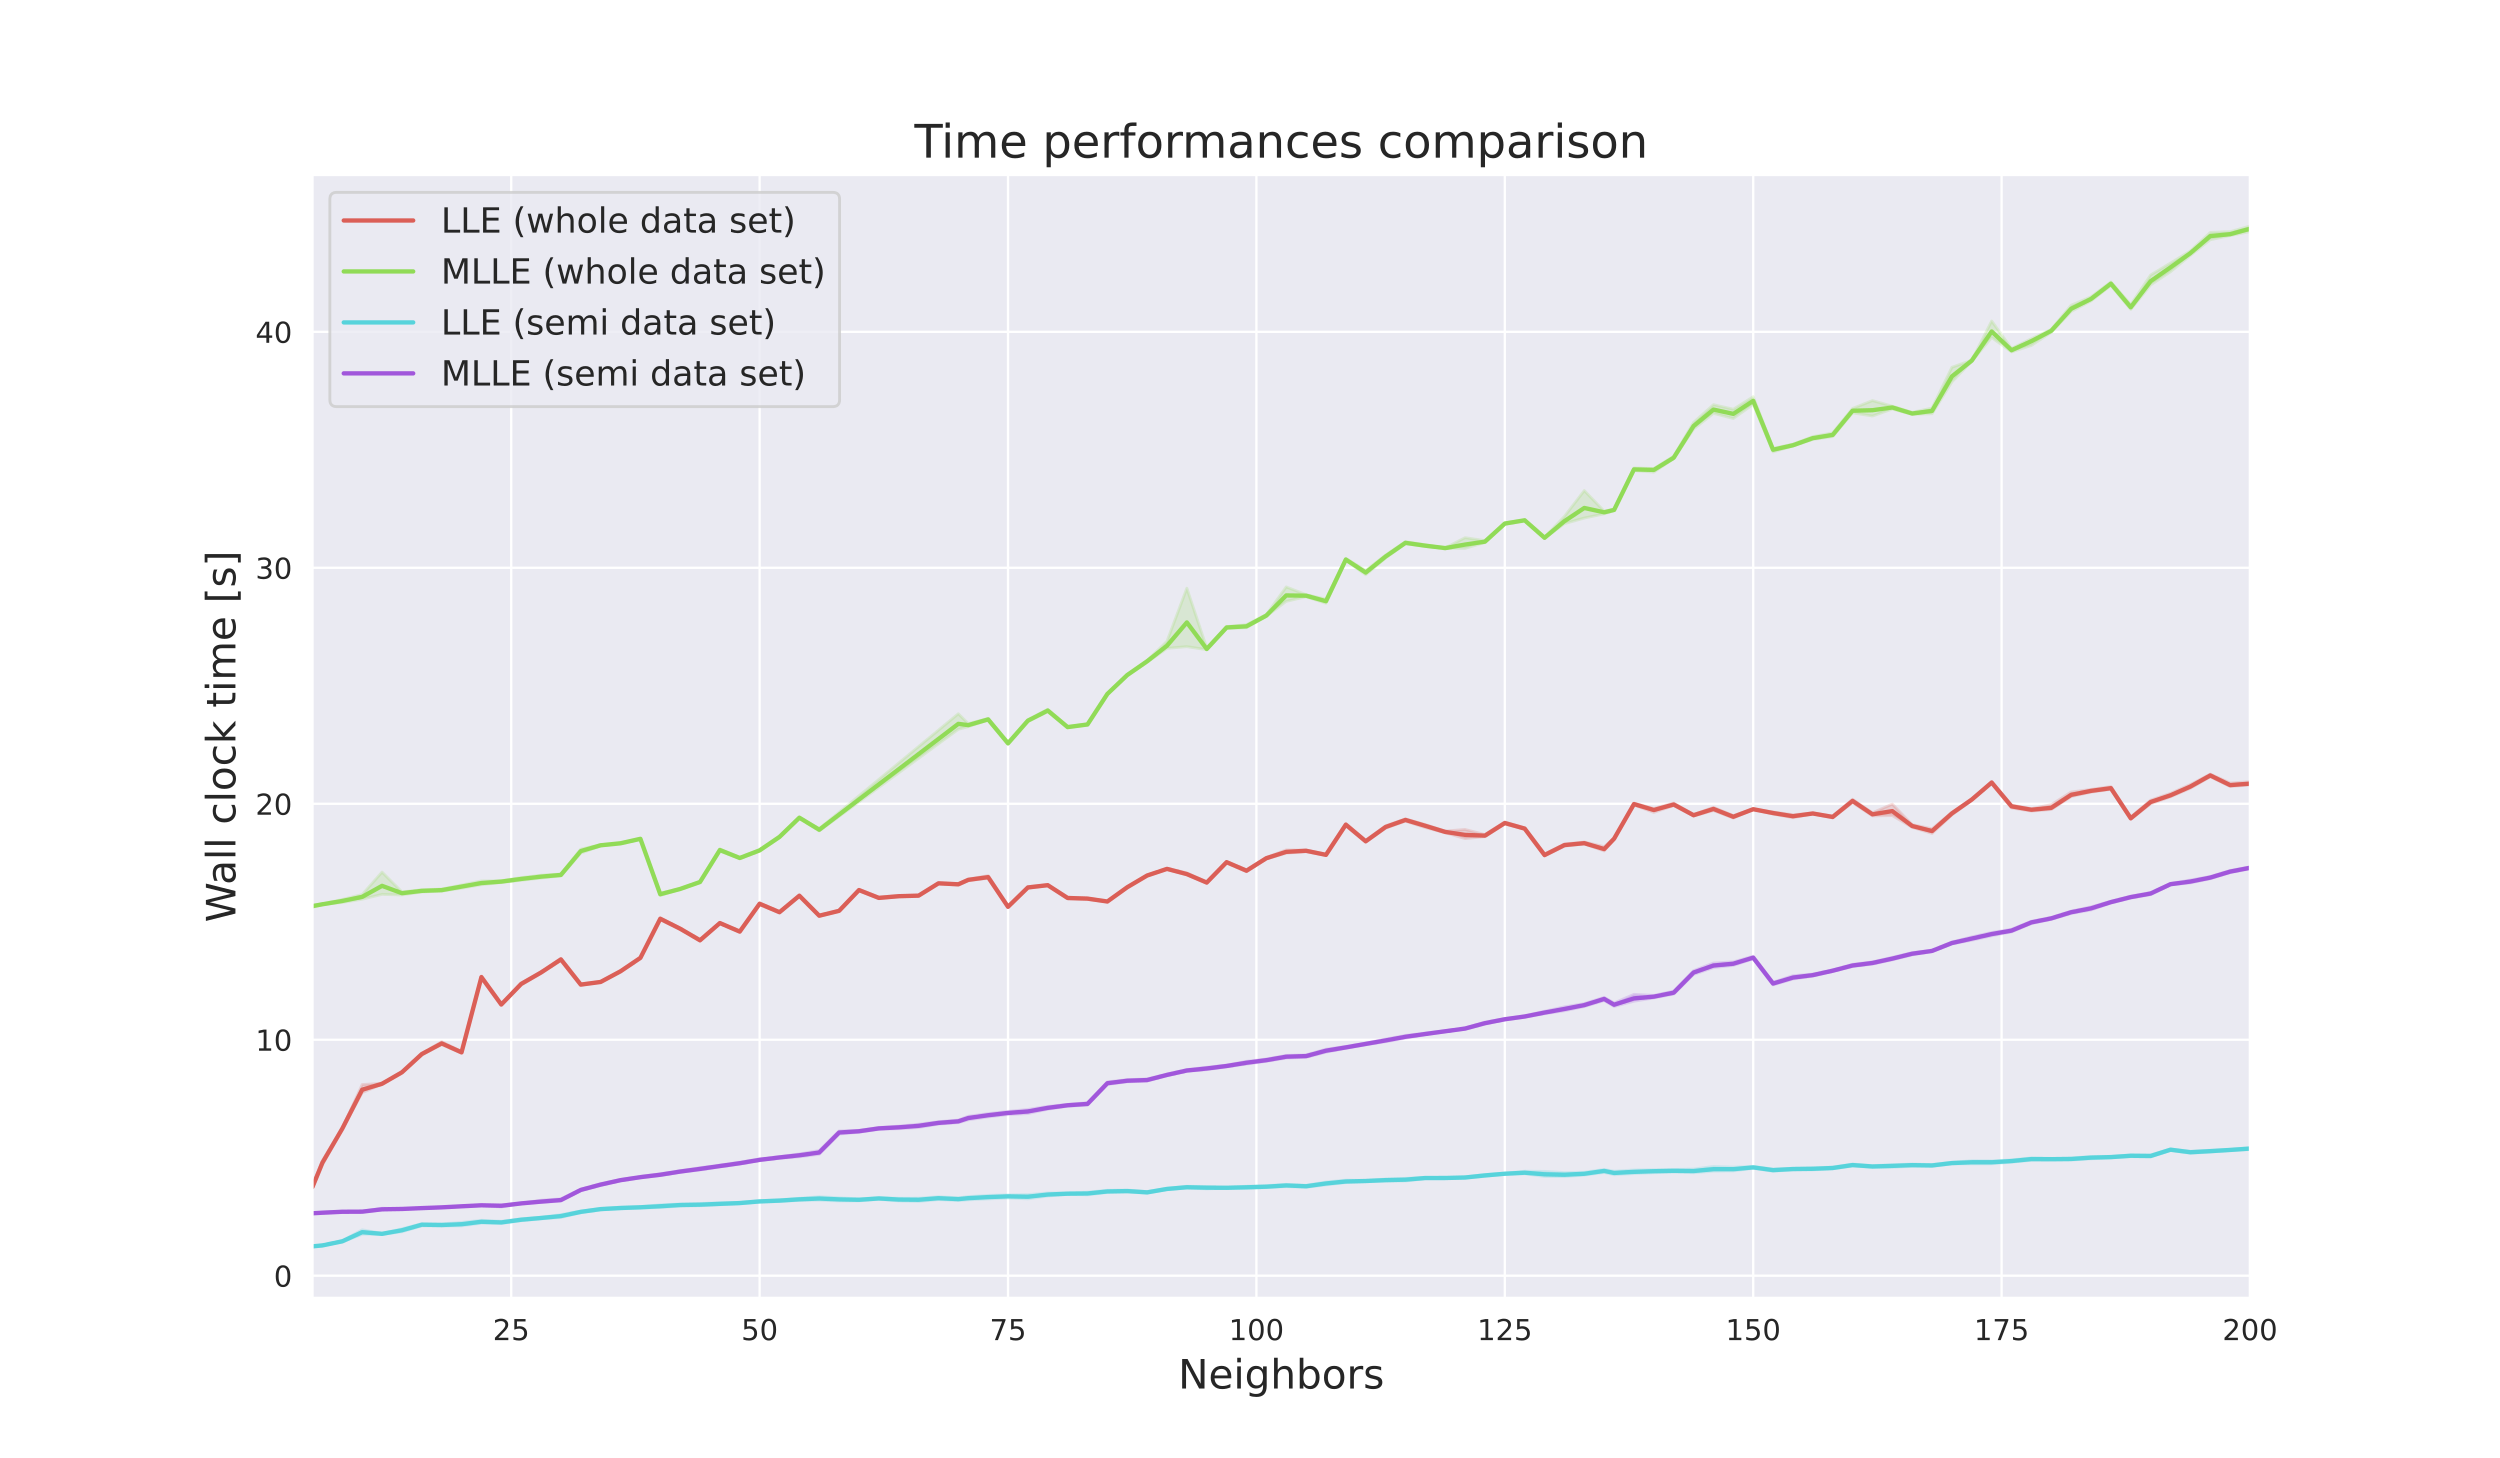<?xml version="1.0" encoding="utf-8" standalone="no"?>
<!DOCTYPE svg PUBLIC "-//W3C//DTD SVG 1.1//EN"
  "http://www.w3.org/Graphics/SVG/1.1/DTD/svg11.dtd">
<!-- Created with matplotlib (https://matplotlib.org/) -->
<svg height="504pt" version="1.1" viewBox="0 0 864 504" width="864pt" xmlns="http://www.w3.org/2000/svg" xmlns:xlink="http://www.w3.org/1999/xlink">
 <defs>
  <style type="text/css">*{stroke-linecap:butt;stroke-linejoin:round;}</style>
 </defs>
 <g id="figure_1">
  <g id="patch_1">
   <path d="M 0 504 
L 864 504 
L 864 0 
L 0 0 
z
" style="fill:#ffffff;"/>
  </g>
  <g id="axes_1">
   <g id="patch_2">
    <path d="M 108 448.56 
L 777.6 448.56 
L 777.6 60.48 
L 108 60.48 
z
" style="fill:#eaeaf2;"/>
   </g>
   <g id="matplotlib.axis_1">
    <g id="xtick_1">
     <g id="line2d_1">
      <path clip-path="url(#pfedaf5240a)" d="M 176.677 448.56 
L 176.677 60.48 
" style="fill:none;stroke:#ffffff;stroke-linecap:round;stroke-width:0.8;"/>
     </g>
     <g id="text_1">
      <!-- 25 -->
      <g style="fill:#262626;" transform="translate(170.314 463.158)scale(0.1 -0.1)">
       <defs>
        <path d="M 19.188 8.297 
L 53.609 8.297 
L 53.609 0 
L 7.328 0 
L 7.328 8.297 
Q 12.938 14.109 22.625 23.891 
Q 32.328 33.688 34.812 36.531 
Q 39.547 41.844 41.422 45.531 
Q 43.312 49.219 43.312 52.781 
Q 43.312 58.594 39.234 62.25 
Q 35.156 65.922 28.609 65.922 
Q 23.969 65.922 18.812 64.312 
Q 13.672 62.703 7.812 59.422 
L 7.812 69.391 
Q 13.766 71.781 18.938 73 
Q 24.125 74.219 28.422 74.219 
Q 39.75 74.219 46.484 68.547 
Q 53.219 62.891 53.219 53.422 
Q 53.219 48.922 51.531 44.891 
Q 49.859 40.875 45.406 35.406 
Q 44.188 33.984 37.641 27.219 
Q 31.109 20.453 19.188 8.297 
z
" id="DejaVuSans-50"/>
        <path d="M 10.797 72.906 
L 49.516 72.906 
L 49.516 64.594 
L 19.828 64.594 
L 19.828 46.734 
Q 21.969 47.469 24.109 47.828 
Q 26.266 48.188 28.422 48.188 
Q 40.625 48.188 47.75 41.5 
Q 54.891 34.812 54.891 23.391 
Q 54.891 11.625 47.562 5.094 
Q 40.234 -1.422 26.906 -1.422 
Q 22.312 -1.422 17.547 -0.641 
Q 12.797 0.141 7.719 1.703 
L 7.719 11.625 
Q 12.109 9.234 16.797 8.062 
Q 21.484 6.891 26.703 6.891 
Q 35.156 6.891 40.078 11.328 
Q 45.016 15.766 45.016 23.391 
Q 45.016 31 40.078 35.438 
Q 35.156 39.891 26.703 39.891 
Q 22.75 39.891 18.812 39.016 
Q 14.891 38.141 10.797 36.281 
z
" id="DejaVuSans-53"/>
       </defs>
       <use xlink:href="#DejaVuSans-50"/>
       <use x="63.623" xlink:href="#DejaVuSans-53"/>
      </g>
     </g>
    </g>
    <g id="xtick_2">
     <g id="line2d_2">
      <path clip-path="url(#pfedaf5240a)" d="M 262.523 448.56 
L 262.523 60.48 
" style="fill:none;stroke:#ffffff;stroke-linecap:round;stroke-width:0.8;"/>
     </g>
     <g id="text_2">
      <!-- 50 -->
      <g style="fill:#262626;" transform="translate(256.161 463.158)scale(0.1 -0.1)">
       <defs>
        <path d="M 31.781 66.406 
Q 24.172 66.406 20.328 58.906 
Q 16.5 51.422 16.5 36.375 
Q 16.5 21.391 20.328 13.891 
Q 24.172 6.391 31.781 6.391 
Q 39.453 6.391 43.281 13.891 
Q 47.125 21.391 47.125 36.375 
Q 47.125 51.422 43.281 58.906 
Q 39.453 66.406 31.781 66.406 
z
M 31.781 74.219 
Q 44.047 74.219 50.516 64.516 
Q 56.984 54.828 56.984 36.375 
Q 56.984 17.969 50.516 8.266 
Q 44.047 -1.422 31.781 -1.422 
Q 19.531 -1.422 13.062 8.266 
Q 6.594 17.969 6.594 36.375 
Q 6.594 54.828 13.062 64.516 
Q 19.531 74.219 31.781 74.219 
z
" id="DejaVuSans-48"/>
       </defs>
       <use xlink:href="#DejaVuSans-53"/>
       <use x="63.623" xlink:href="#DejaVuSans-48"/>
      </g>
     </g>
    </g>
    <g id="xtick_3">
     <g id="line2d_3">
      <path clip-path="url(#pfedaf5240a)" d="M 348.369 448.56 
L 348.369 60.48 
" style="fill:none;stroke:#ffffff;stroke-linecap:round;stroke-width:0.8;"/>
     </g>
     <g id="text_3">
      <!-- 75 -->
      <g style="fill:#262626;" transform="translate(342.007 463.158)scale(0.1 -0.1)">
       <defs>
        <path d="M 8.203 72.906 
L 55.078 72.906 
L 55.078 68.703 
L 28.609 0 
L 18.312 0 
L 43.219 64.594 
L 8.203 64.594 
z
" id="DejaVuSans-55"/>
       </defs>
       <use xlink:href="#DejaVuSans-55"/>
       <use x="63.623" xlink:href="#DejaVuSans-53"/>
      </g>
     </g>
    </g>
    <g id="xtick_4">
     <g id="line2d_4">
      <path clip-path="url(#pfedaf5240a)" d="M 434.215 448.56 
L 434.215 60.48 
" style="fill:none;stroke:#ffffff;stroke-linecap:round;stroke-width:0.8;"/>
     </g>
     <g id="text_4">
      <!-- 100 -->
      <g style="fill:#262626;" transform="translate(424.672 463.158)scale(0.1 -0.1)">
       <defs>
        <path d="M 12.406 8.297 
L 28.516 8.297 
L 28.516 63.922 
L 10.984 60.406 
L 10.984 69.391 
L 28.422 72.906 
L 38.281 72.906 
L 38.281 8.297 
L 54.391 8.297 
L 54.391 0 
L 12.406 0 
z
" id="DejaVuSans-49"/>
       </defs>
       <use xlink:href="#DejaVuSans-49"/>
       <use x="63.623" xlink:href="#DejaVuSans-48"/>
       <use x="127.246" xlink:href="#DejaVuSans-48"/>
      </g>
     </g>
    </g>
    <g id="xtick_5">
     <g id="line2d_5">
      <path clip-path="url(#pfedaf5240a)" d="M 520.062 448.56 
L 520.062 60.48 
" style="fill:none;stroke:#ffffff;stroke-linecap:round;stroke-width:0.8;"/>
     </g>
     <g id="text_5">
      <!-- 125 -->
      <g style="fill:#262626;" transform="translate(510.518 463.158)scale(0.1 -0.1)">
       <use xlink:href="#DejaVuSans-49"/>
       <use x="63.623" xlink:href="#DejaVuSans-50"/>
       <use x="127.246" xlink:href="#DejaVuSans-53"/>
      </g>
     </g>
    </g>
    <g id="xtick_6">
     <g id="line2d_6">
      <path clip-path="url(#pfedaf5240a)" d="M 605.908 448.56 
L 605.908 60.48 
" style="fill:none;stroke:#ffffff;stroke-linecap:round;stroke-width:0.8;"/>
     </g>
     <g id="text_6">
      <!-- 150 -->
      <g style="fill:#262626;" transform="translate(596.364 463.158)scale(0.1 -0.1)">
       <use xlink:href="#DejaVuSans-49"/>
       <use x="63.623" xlink:href="#DejaVuSans-53"/>
       <use x="127.246" xlink:href="#DejaVuSans-48"/>
      </g>
     </g>
    </g>
    <g id="xtick_7">
     <g id="line2d_7">
      <path clip-path="url(#pfedaf5240a)" d="M 691.754 448.56 
L 691.754 60.48 
" style="fill:none;stroke:#ffffff;stroke-linecap:round;stroke-width:0.8;"/>
     </g>
     <g id="text_7">
      <!-- 175 -->
      <g style="fill:#262626;" transform="translate(682.21 463.158)scale(0.1 -0.1)">
       <use xlink:href="#DejaVuSans-49"/>
       <use x="63.623" xlink:href="#DejaVuSans-55"/>
       <use x="127.246" xlink:href="#DejaVuSans-53"/>
      </g>
     </g>
    </g>
    <g id="xtick_8">
     <g id="line2d_8">
      <path clip-path="url(#pfedaf5240a)" d="M 777.6 448.56 
L 777.6 60.48 
" style="fill:none;stroke:#ffffff;stroke-linecap:round;stroke-width:0.8;"/>
     </g>
     <g id="text_8">
      <!-- 200 -->
      <g style="fill:#262626;" transform="translate(768.056 463.158)scale(0.1 -0.1)">
       <use xlink:href="#DejaVuSans-50"/>
       <use x="63.623" xlink:href="#DejaVuSans-48"/>
       <use x="127.246" xlink:href="#DejaVuSans-48"/>
      </g>
     </g>
    </g>
    <g id="text_9">
     <!-- Neighbors -->
     <g style="fill:#262626;" transform="translate(407.18 479.876)scale(0.14 -0.14)">
      <defs>
       <path d="M 9.812 72.906 
L 23.094 72.906 
L 55.422 11.922 
L 55.422 72.906 
L 64.984 72.906 
L 64.984 0 
L 51.703 0 
L 19.391 60.984 
L 19.391 0 
L 9.812 0 
z
" id="DejaVuSans-78"/>
       <path d="M 56.203 29.594 
L 56.203 25.203 
L 14.891 25.203 
Q 15.484 15.922 20.484 11.062 
Q 25.484 6.203 34.422 6.203 
Q 39.594 6.203 44.453 7.469 
Q 49.312 8.734 54.109 11.281 
L 54.109 2.781 
Q 49.266 0.734 44.188 -0.344 
Q 39.109 -1.422 33.891 -1.422 
Q 20.797 -1.422 13.156 6.188 
Q 5.516 13.812 5.516 26.812 
Q 5.516 40.234 12.766 48.109 
Q 20.016 56 32.328 56 
Q 43.359 56 49.781 48.891 
Q 56.203 41.797 56.203 29.594 
z
M 47.219 32.234 
Q 47.125 39.594 43.094 43.984 
Q 39.062 48.391 32.422 48.391 
Q 24.906 48.391 20.391 44.141 
Q 15.875 39.891 15.188 32.172 
z
" id="DejaVuSans-101"/>
       <path d="M 9.422 54.688 
L 18.406 54.688 
L 18.406 0 
L 9.422 0 
z
M 9.422 75.984 
L 18.406 75.984 
L 18.406 64.594 
L 9.422 64.594 
z
" id="DejaVuSans-105"/>
       <path d="M 45.406 27.984 
Q 45.406 37.75 41.375 43.109 
Q 37.359 48.484 30.078 48.484 
Q 22.859 48.484 18.828 43.109 
Q 14.797 37.75 14.797 27.984 
Q 14.797 18.266 18.828 12.891 
Q 22.859 7.516 30.078 7.516 
Q 37.359 7.516 41.375 12.891 
Q 45.406 18.266 45.406 27.984 
z
M 54.391 6.781 
Q 54.391 -7.172 48.188 -13.984 
Q 42 -20.797 29.203 -20.797 
Q 24.469 -20.797 20.266 -20.094 
Q 16.062 -19.391 12.109 -17.922 
L 12.109 -9.188 
Q 16.062 -11.328 19.922 -12.344 
Q 23.781 -13.375 27.781 -13.375 
Q 36.625 -13.375 41.016 -8.766 
Q 45.406 -4.156 45.406 5.172 
L 45.406 9.625 
Q 42.625 4.781 38.281 2.391 
Q 33.938 0 27.875 0 
Q 17.828 0 11.672 7.656 
Q 5.516 15.328 5.516 27.984 
Q 5.516 40.672 11.672 48.328 
Q 17.828 56 27.875 56 
Q 33.938 56 38.281 53.609 
Q 42.625 51.219 45.406 46.391 
L 45.406 54.688 
L 54.391 54.688 
z
" id="DejaVuSans-103"/>
       <path d="M 54.891 33.016 
L 54.891 0 
L 45.906 0 
L 45.906 32.719 
Q 45.906 40.484 42.875 44.328 
Q 39.844 48.188 33.797 48.188 
Q 26.516 48.188 22.312 43.547 
Q 18.109 38.922 18.109 30.906 
L 18.109 0 
L 9.078 0 
L 9.078 75.984 
L 18.109 75.984 
L 18.109 46.188 
Q 21.344 51.125 25.703 53.562 
Q 30.078 56 35.797 56 
Q 45.219 56 50.047 50.172 
Q 54.891 44.344 54.891 33.016 
z
" id="DejaVuSans-104"/>
       <path d="M 48.688 27.297 
Q 48.688 37.203 44.609 42.844 
Q 40.531 48.484 33.406 48.484 
Q 26.266 48.484 22.188 42.844 
Q 18.109 37.203 18.109 27.297 
Q 18.109 17.391 22.188 11.75 
Q 26.266 6.109 33.406 6.109 
Q 40.531 6.109 44.609 11.75 
Q 48.688 17.391 48.688 27.297 
z
M 18.109 46.391 
Q 20.953 51.266 25.266 53.625 
Q 29.594 56 35.594 56 
Q 45.562 56 51.781 48.094 
Q 58.016 40.188 58.016 27.297 
Q 58.016 14.406 51.781 6.484 
Q 45.562 -1.422 35.594 -1.422 
Q 29.594 -1.422 25.266 0.953 
Q 20.953 3.328 18.109 8.203 
L 18.109 0 
L 9.078 0 
L 9.078 75.984 
L 18.109 75.984 
z
" id="DejaVuSans-98"/>
       <path d="M 30.609 48.391 
Q 23.391 48.391 19.188 42.75 
Q 14.984 37.109 14.984 27.297 
Q 14.984 17.484 19.156 11.844 
Q 23.344 6.203 30.609 6.203 
Q 37.797 6.203 41.984 11.859 
Q 46.188 17.531 46.188 27.297 
Q 46.188 37.016 41.984 42.703 
Q 37.797 48.391 30.609 48.391 
z
M 30.609 56 
Q 42.328 56 49.016 48.375 
Q 55.719 40.766 55.719 27.297 
Q 55.719 13.875 49.016 6.219 
Q 42.328 -1.422 30.609 -1.422 
Q 18.844 -1.422 12.172 6.219 
Q 5.516 13.875 5.516 27.297 
Q 5.516 40.766 12.172 48.375 
Q 18.844 56 30.609 56 
z
" id="DejaVuSans-111"/>
       <path d="M 41.109 46.297 
Q 39.594 47.172 37.812 47.578 
Q 36.031 48 33.891 48 
Q 26.266 48 22.188 43.047 
Q 18.109 38.094 18.109 28.812 
L 18.109 0 
L 9.078 0 
L 9.078 54.688 
L 18.109 54.688 
L 18.109 46.188 
Q 20.953 51.172 25.484 53.578 
Q 30.031 56 36.531 56 
Q 37.453 56 38.578 55.875 
Q 39.703 55.766 41.062 55.516 
z
" id="DejaVuSans-114"/>
       <path d="M 44.281 53.078 
L 44.281 44.578 
Q 40.484 46.531 36.375 47.5 
Q 32.281 48.484 27.875 48.484 
Q 21.188 48.484 17.844 46.438 
Q 14.5 44.391 14.5 40.281 
Q 14.5 37.156 16.891 35.375 
Q 19.281 33.594 26.516 31.984 
L 29.594 31.297 
Q 39.156 29.25 43.188 25.516 
Q 47.219 21.781 47.219 15.094 
Q 47.219 7.469 41.188 3.016 
Q 35.156 -1.422 24.609 -1.422 
Q 20.219 -1.422 15.453 -0.562 
Q 10.688 0.297 5.422 2 
L 5.422 11.281 
Q 10.406 8.688 15.234 7.391 
Q 20.062 6.109 24.812 6.109 
Q 31.156 6.109 34.562 8.281 
Q 37.984 10.453 37.984 14.406 
Q 37.984 18.062 35.516 20.016 
Q 33.062 21.969 24.703 23.781 
L 21.578 24.516 
Q 13.234 26.266 9.516 29.906 
Q 5.812 33.547 5.812 39.891 
Q 5.812 47.609 11.281 51.797 
Q 16.75 56 26.812 56 
Q 31.781 56 36.172 55.266 
Q 40.578 54.547 44.281 53.078 
z
" id="DejaVuSans-115"/>
      </defs>
      <use xlink:href="#DejaVuSans-78"/>
      <use x="74.805" xlink:href="#DejaVuSans-101"/>
      <use x="136.328" xlink:href="#DejaVuSans-105"/>
      <use x="164.111" xlink:href="#DejaVuSans-103"/>
      <use x="227.588" xlink:href="#DejaVuSans-104"/>
      <use x="290.967" xlink:href="#DejaVuSans-98"/>
      <use x="354.443" xlink:href="#DejaVuSans-111"/>
      <use x="415.625" xlink:href="#DejaVuSans-114"/>
      <use x="456.738" xlink:href="#DejaVuSans-115"/>
     </g>
    </g>
   </g>
   <g id="matplotlib.axis_2">
    <g id="ytick_1">
     <g id="line2d_9">
      <path clip-path="url(#pfedaf5240a)" d="M 108 440.883 
L 777.6 440.883 
" style="fill:none;stroke:#ffffff;stroke-linecap:round;stroke-width:0.8;"/>
     </g>
     <g id="text_10">
      <!-- 0 -->
      <g style="fill:#262626;" transform="translate(94.638 444.682)scale(0.1 -0.1)">
       <use xlink:href="#DejaVuSans-48"/>
      </g>
     </g>
    </g>
    <g id="ytick_2">
     <g id="line2d_10">
      <path clip-path="url(#pfedaf5240a)" d="M 108 359.331 
L 777.6 359.331 
" style="fill:none;stroke:#ffffff;stroke-linecap:round;stroke-width:0.8;"/>
     </g>
     <g id="text_11">
      <!-- 10 -->
      <g style="fill:#262626;" transform="translate(88.275 363.13)scale(0.1 -0.1)">
       <use xlink:href="#DejaVuSans-49"/>
       <use x="63.623" xlink:href="#DejaVuSans-48"/>
      </g>
     </g>
    </g>
    <g id="ytick_3">
     <g id="line2d_11">
      <path clip-path="url(#pfedaf5240a)" d="M 108 277.778 
L 777.6 277.778 
" style="fill:none;stroke:#ffffff;stroke-linecap:round;stroke-width:0.8;"/>
     </g>
     <g id="text_12">
      <!-- 20 -->
      <g style="fill:#262626;" transform="translate(88.275 281.578)scale(0.1 -0.1)">
       <use xlink:href="#DejaVuSans-50"/>
       <use x="63.623" xlink:href="#DejaVuSans-48"/>
      </g>
     </g>
    </g>
    <g id="ytick_4">
     <g id="line2d_12">
      <path clip-path="url(#pfedaf5240a)" d="M 108 196.226 
L 777.6 196.226 
" style="fill:none;stroke:#ffffff;stroke-linecap:round;stroke-width:0.8;"/>
     </g>
     <g id="text_13">
      <!-- 30 -->
      <g style="fill:#262626;" transform="translate(88.275 200.025)scale(0.1 -0.1)">
       <defs>
        <path d="M 40.578 39.312 
Q 47.656 37.797 51.625 33 
Q 55.609 28.219 55.609 21.188 
Q 55.609 10.406 48.188 4.484 
Q 40.766 -1.422 27.094 -1.422 
Q 22.516 -1.422 17.656 -0.516 
Q 12.797 0.391 7.625 2.203 
L 7.625 11.719 
Q 11.719 9.328 16.594 8.109 
Q 21.484 6.891 26.812 6.891 
Q 36.078 6.891 40.938 10.547 
Q 45.797 14.203 45.797 21.188 
Q 45.797 27.641 41.281 31.266 
Q 36.766 34.906 28.719 34.906 
L 20.219 34.906 
L 20.219 43.016 
L 29.109 43.016 
Q 36.375 43.016 40.234 45.922 
Q 44.094 48.828 44.094 54.297 
Q 44.094 59.906 40.109 62.906 
Q 36.141 65.922 28.719 65.922 
Q 24.656 65.922 20.016 65.031 
Q 15.375 64.156 9.812 62.312 
L 9.812 71.094 
Q 15.438 72.656 20.344 73.438 
Q 25.25 74.219 29.594 74.219 
Q 40.828 74.219 47.359 69.109 
Q 53.906 64.016 53.906 55.328 
Q 53.906 49.266 50.438 45.094 
Q 46.969 40.922 40.578 39.312 
z
" id="DejaVuSans-51"/>
       </defs>
       <use xlink:href="#DejaVuSans-51"/>
       <use x="63.623" xlink:href="#DejaVuSans-48"/>
      </g>
     </g>
    </g>
    <g id="ytick_5">
     <g id="line2d_13">
      <path clip-path="url(#pfedaf5240a)" d="M 108 114.674 
L 777.6 114.674 
" style="fill:none;stroke:#ffffff;stroke-linecap:round;stroke-width:0.8;"/>
     </g>
     <g id="text_14">
      <!-- 40 -->
      <g style="fill:#262626;" transform="translate(88.275 118.473)scale(0.1 -0.1)">
       <defs>
        <path d="M 37.797 64.312 
L 12.891 25.391 
L 37.797 25.391 
z
M 35.203 72.906 
L 47.609 72.906 
L 47.609 25.391 
L 58.016 25.391 
L 58.016 17.188 
L 47.609 17.188 
L 47.609 0 
L 37.797 0 
L 37.797 17.188 
L 4.891 17.188 
L 4.891 26.703 
z
" id="DejaVuSans-52"/>
       </defs>
       <use xlink:href="#DejaVuSans-52"/>
       <use x="63.623" xlink:href="#DejaVuSans-48"/>
      </g>
     </g>
    </g>
    <g id="text_15">
     <!-- Wall clock time [s] -->
     <g style="fill:#262626;" transform="translate(81.363 318.75)rotate(-90)scale(0.14 -0.14)">
      <defs>
       <path d="M 3.328 72.906 
L 13.281 72.906 
L 28.609 11.281 
L 43.891 72.906 
L 54.984 72.906 
L 70.312 11.281 
L 85.594 72.906 
L 95.609 72.906 
L 77.297 0 
L 64.891 0 
L 49.516 63.281 
L 33.984 0 
L 21.578 0 
z
" id="DejaVuSans-87"/>
       <path d="M 34.281 27.484 
Q 23.391 27.484 19.188 25 
Q 14.984 22.516 14.984 16.5 
Q 14.984 11.719 18.141 8.906 
Q 21.297 6.109 26.703 6.109 
Q 34.188 6.109 38.703 11.406 
Q 43.219 16.703 43.219 25.484 
L 43.219 27.484 
z
M 52.203 31.203 
L 52.203 0 
L 43.219 0 
L 43.219 8.297 
Q 40.141 3.328 35.547 0.953 
Q 30.953 -1.422 24.312 -1.422 
Q 15.922 -1.422 10.953 3.297 
Q 6 8.016 6 15.922 
Q 6 25.141 12.172 29.828 
Q 18.359 34.516 30.609 34.516 
L 43.219 34.516 
L 43.219 35.406 
Q 43.219 41.609 39.141 45 
Q 35.062 48.391 27.688 48.391 
Q 23 48.391 18.547 47.266 
Q 14.109 46.141 10.016 43.891 
L 10.016 52.203 
Q 14.938 54.109 19.578 55.047 
Q 24.219 56 28.609 56 
Q 40.484 56 46.344 49.844 
Q 52.203 43.703 52.203 31.203 
z
" id="DejaVuSans-97"/>
       <path d="M 9.422 75.984 
L 18.406 75.984 
L 18.406 0 
L 9.422 0 
z
" id="DejaVuSans-108"/>
       <path id="DejaVuSans-32"/>
       <path d="M 48.781 52.594 
L 48.781 44.188 
Q 44.969 46.297 41.141 47.344 
Q 37.312 48.391 33.406 48.391 
Q 24.656 48.391 19.812 42.844 
Q 14.984 37.312 14.984 27.297 
Q 14.984 17.281 19.812 11.734 
Q 24.656 6.203 33.406 6.203 
Q 37.312 6.203 41.141 7.25 
Q 44.969 8.297 48.781 10.406 
L 48.781 2.094 
Q 45.016 0.344 40.984 -0.531 
Q 36.969 -1.422 32.422 -1.422 
Q 20.062 -1.422 12.781 6.344 
Q 5.516 14.109 5.516 27.297 
Q 5.516 40.672 12.859 48.328 
Q 20.219 56 33.016 56 
Q 37.156 56 41.109 55.141 
Q 45.062 54.297 48.781 52.594 
z
" id="DejaVuSans-99"/>
       <path d="M 9.078 75.984 
L 18.109 75.984 
L 18.109 31.109 
L 44.922 54.688 
L 56.391 54.688 
L 27.391 29.109 
L 57.625 0 
L 45.906 0 
L 18.109 26.703 
L 18.109 0 
L 9.078 0 
z
" id="DejaVuSans-107"/>
       <path d="M 18.312 70.219 
L 18.312 54.688 
L 36.812 54.688 
L 36.812 47.703 
L 18.312 47.703 
L 18.312 18.016 
Q 18.312 11.328 20.141 9.422 
Q 21.969 7.516 27.594 7.516 
L 36.812 7.516 
L 36.812 0 
L 27.594 0 
Q 17.188 0 13.234 3.875 
Q 9.281 7.766 9.281 18.016 
L 9.281 47.703 
L 2.688 47.703 
L 2.688 54.688 
L 9.281 54.688 
L 9.281 70.219 
z
" id="DejaVuSans-116"/>
       <path d="M 52 44.188 
Q 55.375 50.25 60.062 53.125 
Q 64.75 56 71.094 56 
Q 79.641 56 84.281 50.016 
Q 88.922 44.047 88.922 33.016 
L 88.922 0 
L 79.891 0 
L 79.891 32.719 
Q 79.891 40.578 77.094 44.375 
Q 74.312 48.188 68.609 48.188 
Q 61.625 48.188 57.562 43.547 
Q 53.516 38.922 53.516 30.906 
L 53.516 0 
L 44.484 0 
L 44.484 32.719 
Q 44.484 40.625 41.703 44.406 
Q 38.922 48.188 33.109 48.188 
Q 26.219 48.188 22.156 43.531 
Q 18.109 38.875 18.109 30.906 
L 18.109 0 
L 9.078 0 
L 9.078 54.688 
L 18.109 54.688 
L 18.109 46.188 
Q 21.188 51.219 25.484 53.609 
Q 29.781 56 35.688 56 
Q 41.656 56 45.828 52.969 
Q 50 49.953 52 44.188 
z
" id="DejaVuSans-109"/>
       <path d="M 8.594 75.984 
L 29.297 75.984 
L 29.297 69 
L 17.578 69 
L 17.578 -6.203 
L 29.297 -6.203 
L 29.297 -13.188 
L 8.594 -13.188 
z
" id="DejaVuSans-91"/>
       <path d="M 30.422 75.984 
L 30.422 -13.188 
L 9.719 -13.188 
L 9.719 -6.203 
L 21.391 -6.203 
L 21.391 69 
L 9.719 69 
L 9.719 75.984 
z
" id="DejaVuSans-93"/>
      </defs>
      <use xlink:href="#DejaVuSans-87"/>
      <use x="92.502" xlink:href="#DejaVuSans-97"/>
      <use x="153.781" xlink:href="#DejaVuSans-108"/>
      <use x="181.564" xlink:href="#DejaVuSans-108"/>
      <use x="209.348" xlink:href="#DejaVuSans-32"/>
      <use x="241.135" xlink:href="#DejaVuSans-99"/>
      <use x="296.115" xlink:href="#DejaVuSans-108"/>
      <use x="323.898" xlink:href="#DejaVuSans-111"/>
      <use x="385.08" xlink:href="#DejaVuSans-99"/>
      <use x="440.061" xlink:href="#DejaVuSans-107"/>
      <use x="497.971" xlink:href="#DejaVuSans-32"/>
      <use x="529.758" xlink:href="#DejaVuSans-116"/>
      <use x="568.967" xlink:href="#DejaVuSans-105"/>
      <use x="596.75" xlink:href="#DejaVuSans-109"/>
      <use x="694.162" xlink:href="#DejaVuSans-101"/>
      <use x="755.686" xlink:href="#DejaVuSans-32"/>
      <use x="787.473" xlink:href="#DejaVuSans-91"/>
      <use x="826.486" xlink:href="#DejaVuSans-115"/>
      <use x="878.586" xlink:href="#DejaVuSans-93"/>
     </g>
    </g>
   </g>
   <g id="PolyCollection_1">
    <defs>
     <path d="M 108 -94.116 
L 108 -93.476 
L 111.434 -101.459 
L 118.302 -113.802 
L 125.169 -126.382 
L 132.037 -129.354 
L 138.905 -133.272 
L 145.772 -139.434 
L 152.64 -142.988 
L 159.508 -140.023 
L 166.375 -165.896 
L 173.243 -156.766 
L 180.111 -163.556 
L 186.978 -167.66 
L 193.846 -172.091 
L 200.714 -163.536 
L 207.582 -164.54 
L 214.449 -168.161 
L 221.317 -172.775 
L 228.185 -186.181 
L 235.052 -182.84 
L 241.92 -178.752 
L 248.788 -184.803 
L 255.655 -181.89 
L 262.523 -191.351 
L 269.391 -188.55 
L 276.258 -194.303 
L 283.126 -187.328 
L 289.994 -189.064 
L 296.862 -196.187 
L 303.729 -193.455 
L 310.597 -194.082 
L 317.465 -194.271 
L 324.332 -198.583 
L 331.2 -198.081 
L 334.634 -199.685 
L 341.502 -200.459 
L 348.369 -190.496 
L 355.237 -197.045 
L 362.105 -197.869 
L 368.972 -193.379 
L 375.84 -193.198 
L 382.708 -192.293 
L 389.575 -197.246 
L 396.443 -201.275 
L 403.311 -203.545 
L 410.178 -201.667 
L 417.046 -198.803 
L 423.914 -205.798 
L 430.782 -202.744 
L 437.649 -207.159 
L 444.517 -209.147 
L 451.385 -209.646 
L 458.252 -208.385 
L 465.12 -218.597 
L 471.988 -212.991 
L 478.855 -217.787 
L 485.723 -220.221 
L 492.591 -217.987 
L 499.458 -216.215 
L 506.326 -214.196 
L 513.194 -214.85 
L 520.062 -219.248 
L 526.929 -217.417 
L 533.797 -208.16 
L 540.665 -211.573 
L 547.532 -212.35 
L 554.4 -209.924 
L 557.834 -213.892 
L 564.702 -225.814 
L 571.569 -223.238 
L 578.437 -225.605 
L 585.305 -221.998 
L 592.172 -223.877 
L 599.04 -221.269 
L 605.908 -224.287 
L 612.775 -222.649 
L 619.643 -221.402 
L 626.511 -222.724 
L 633.378 -221.355 
L 640.246 -226.615 
L 647.114 -222.038 
L 653.982 -222.14 
L 660.849 -218.075 
L 667.717 -215.974 
L 674.585 -222.361 
L 681.452 -227.426 
L 688.32 -233.194 
L 695.188 -224.768 
L 702.055 -223.689 
L 708.923 -224.236 
L 715.791 -228.709 
L 722.658 -230.234 
L 729.526 -231.231 
L 736.394 -220.877 
L 743.262 -226.199 
L 750.129 -228.642 
L 756.997 -231.584 
L 763.865 -235.554 
L 770.732 -232.194 
L 777.6 -232.7 
L 777.6 -233.851 
L 777.6 -233.851 
L 770.732 -233.383 
L 763.865 -236.467 
L 756.997 -232.869 
L 750.129 -229.81 
L 743.262 -227.477 
L 736.394 -221.622 
L 729.526 -232.155 
L 722.658 -231.179 
L 715.791 -230.277 
L 708.923 -225.908 
L 702.055 -224.525 
L 695.188 -225.769 
L 688.32 -233.864 
L 681.452 -227.885 
L 674.585 -223.261 
L 667.717 -217.57 
L 660.849 -219 
L 653.982 -226.094 
L 647.114 -223.103 
L 640.246 -227.768 
L 633.378 -222.016 
L 626.511 -222.998 
L 619.643 -222.422 
L 612.775 -223.384 
L 605.908 -224.377 
L 599.04 -222.154 
L 592.172 -224.986 
L 585.305 -222.524 
L 578.437 -226.462 
L 571.569 -224.598 
L 564.702 -226.419 
L 557.834 -214.302 
L 554.4 -211.387 
L 547.532 -212.995 
L 540.665 -212.309 
L 533.797 -208.853 
L 526.929 -217.864 
L 520.062 -219.94 
L 513.194 -215.569 
L 506.326 -217.329 
L 499.458 -216.77 
L 492.591 -219.019 
L 485.723 -220.991 
L 478.855 -218.588 
L 471.988 -213.552 
L 465.12 -219.389 
L 458.252 -208.798 
L 451.385 -210.188 
L 444.517 -210.274 
L 437.649 -207.62 
L 430.782 -203.362 
L 423.914 -206.213 
L 417.046 -199.167 
L 410.178 -202.331 
L 403.311 -203.921 
L 396.443 -201.578 
L 389.575 -197.491 
L 382.708 -192.561 
L 375.84 -193.611 
L 368.972 -193.902 
L 362.105 -198.242 
L 355.237 -197.541 
L 348.369 -190.717 
L 341.502 -201.386 
L 334.634 -200.153 
L 331.2 -198.599 
L 324.332 -198.863 
L 317.465 -194.647 
L 310.597 -194.473 
L 303.729 -193.969 
L 296.862 -196.651 
L 289.994 -189.366 
L 283.126 -187.694 
L 276.258 -194.585 
L 269.391 -188.917 
L 262.523 -191.962 
L 255.655 -182.172 
L 248.788 -185.174 
L 241.92 -179.321 
L 235.052 -183.228 
L 228.185 -186.799 
L 221.317 -173.137 
L 214.449 -168.528 
L 207.582 -164.775 
L 200.714 -163.94 
L 193.846 -172.736 
L 186.978 -168.107 
L 180.111 -164.21 
L 173.243 -156.92 
L 166.375 -166.72 
L 159.508 -140.592 
L 152.64 -144.001 
L 145.772 -139.902 
L 138.905 -133.549 
L 132.037 -129.603 
L 125.169 -129.171 
L 118.302 -114.094 
L 111.434 -102.915 
L 108 -94.116 
z
" id="m58eb6aee77" style="stroke:#db5f57;stroke-opacity:0.2;"/>
    </defs>
    <g clip-path="url(#pfedaf5240a)">
     <use style="fill:#db5f57;fill-opacity:0.2;stroke:#db5f57;stroke-opacity:0.2;" x="0" xlink:href="#m58eb6aee77" y="504"/>
    </g>
   </g>
   <g id="PolyCollection_2">
    <defs>
     <path d="M 108 -191.151 
L 108 -190.451 
L 111.434 -191.396 
L 118.302 -192.112 
L 125.169 -193.239 
L 132.037 -194.894 
L 138.905 -194.712 
L 145.772 -195.737 
L 152.64 -196.023 
L 159.508 -197.053 
L 166.375 -198.226 
L 173.243 -199.013 
L 180.111 -199.771 
L 186.978 -200.533 
L 193.846 -201.305 
L 200.714 -209.157 
L 207.582 -211.665 
L 214.449 -212.483 
L 221.317 -213.97 
L 228.185 -194.526 
L 235.052 -196.668 
L 241.92 -198.989 
L 248.788 -209.859 
L 255.655 -207.252 
L 262.523 -209.901 
L 269.391 -214.458 
L 276.258 -221.207 
L 283.126 -216.848 
L 331.2 -251.958 
L 334.634 -252.863 
L 341.502 -255.179 
L 348.369 -246.711 
L 355.237 -254.63 
L 362.105 -258.073 
L 368.972 -252.566 
L 375.84 -253.44 
L 382.708 -264.048 
L 389.575 -270.472 
L 396.443 -275.145 
L 403.311 -279.939 
L 410.178 -280.517 
L 417.046 -279.465 
L 423.914 -286.853 
L 430.782 -287.069 
L 437.649 -291.053 
L 444.517 -296.176 
L 451.385 -297.776 
L 458.252 -295.532 
L 465.12 -310.32 
L 471.988 -305.375 
L 478.855 -311.154 
L 485.723 -316.12 
L 492.591 -315.141 
L 499.458 -314.525 
L 506.326 -314.484 
L 513.194 -316.5 
L 520.062 -322.773 
L 526.929 -324.065 
L 533.797 -318.005 
L 540.665 -323.03 
L 547.532 -324.962 
L 554.4 -326.418 
L 557.834 -327.565 
L 564.702 -341.362 
L 571.569 -340.835 
L 578.437 -345.538 
L 585.305 -355.724 
L 592.172 -361.144 
L 599.04 -359.361 
L 605.908 -364.287 
L 612.775 -347.837 
L 619.643 -349.871 
L 626.511 -352.137 
L 633.378 -353.115 
L 640.246 -361.318 
L 647.114 -360.228 
L 653.982 -362.64 
L 660.849 -360.803 
L 667.717 -361.013 
L 674.585 -372.009 
L 681.452 -379.198 
L 688.32 -387.336 
L 695.188 -382.39 
L 702.055 -384.617 
L 708.923 -389.179 
L 715.791 -396.356 
L 722.658 -400.004 
L 729.526 -405.381 
L 736.394 -397.072 
L 743.262 -405.515 
L 750.129 -410.094 
L 756.997 -415.762 
L 763.865 -421.149 
L 770.732 -422.596 
L 777.6 -423.969 
L 777.6 -425.88 
L 777.6 -425.88 
L 770.732 -423.937 
L 763.865 -423.667 
L 756.997 -417.283 
L 750.129 -413.096 
L 743.262 -408.96 
L 736.394 -398.732 
L 729.526 -406.537 
L 722.658 -401.423 
L 715.791 -398.512 
L 708.923 -390.155 
L 702.055 -386.956 
L 695.188 -383.541 
L 688.32 -393.057 
L 681.452 -379.498 
L 674.585 -377.067 
L 667.717 -362.975 
L 660.849 -361.482 
L 653.982 -363.61 
L 647.114 -365.559 
L 640.246 -362.83 
L 633.378 -354.394 
L 626.511 -353.101 
L 619.643 -350.502 
L 612.775 -349.034 
L 605.908 -366.894 
L 599.04 -362.564 
L 592.172 -364.141 
L 585.305 -358.022 
L 578.437 -346.323 
L 571.569 -342.068 
L 564.702 -342.279 
L 557.834 -327.987 
L 554.4 -327.334 
L 547.532 -334.451 
L 540.665 -325.531 
L 533.797 -318.338 
L 526.929 -324.307 
L 520.062 -323.295 
L 513.194 -317.155 
L 506.326 -318.172 
L 499.458 -314.629 
L 492.591 -315.726 
L 485.723 -316.804 
L 478.855 -312.157 
L 471.988 -306.845 
L 465.12 -311.01 
L 458.252 -296.92 
L 451.385 -298.467 
L 444.517 -301.151 
L 437.649 -291.58 
L 430.782 -288.116 
L 423.914 -287.44 
L 417.046 -280.051 
L 410.178 -300.699 
L 403.311 -282.381 
L 396.443 -275.708 
L 389.575 -270.955 
L 382.708 -264.274 
L 375.84 -253.806 
L 368.972 -252.853 
L 362.105 -258.876 
L 355.237 -255.225 
L 348.369 -247.521 
L 341.502 -255.679 
L 334.634 -253.92 
L 331.2 -257.326 
L 283.126 -217.621 
L 276.258 -221.542 
L 269.391 -215.105 
L 262.523 -210.317 
L 255.655 -207.685 
L 248.788 -210.601 
L 241.92 -199.359 
L 235.052 -196.875 
L 228.185 -195.315 
L 221.317 -214.228 
L 214.449 -212.636 
L 207.582 -212.074 
L 200.714 -210.529 
L 193.846 -201.935 
L 186.978 -201.534 
L 180.111 -200.706 
L 173.243 -199.625 
L 166.375 -199.539 
L 159.508 -198.137 
L 152.64 -196.739 
L 145.772 -196.496 
L 138.905 -195.747 
L 132.037 -202.599 
L 125.169 -194.842 
L 118.302 -193.143 
L 111.434 -191.581 
L 108 -191.151 
z
" id="m53a3e6150d" style="stroke:#91db57;stroke-opacity:0.2;"/>
    </defs>
    <g clip-path="url(#pfedaf5240a)">
     <use style="fill:#91db57;fill-opacity:0.2;stroke:#91db57;stroke-opacity:0.2;" x="0" xlink:href="#m53a3e6150d" y="504"/>
    </g>
   </g>
   <g id="PolyCollection_3">
    <defs>
     <path d="M 108 -73.457 
L 108 -73.08 
L 111.434 -73.474 
L 118.302 -74.825 
L 125.169 -77.425 
L 132.037 -77.41 
L 138.905 -78.306 
L 145.772 -80.331 
L 152.64 -80.269 
L 159.508 -80.341 
L 166.375 -81.268 
L 173.243 -81.172 
L 180.111 -82.138 
L 186.978 -82.763 
L 193.846 -83.239 
L 200.714 -84.892 
L 207.582 -85.934 
L 214.449 -86.225 
L 221.317 -86.504 
L 228.185 -86.673 
L 235.052 -87.196 
L 241.92 -87.296 
L 248.788 -87.649 
L 255.655 -87.984 
L 262.523 -88.529 
L 269.391 -88.786 
L 276.258 -89.158 
L 283.126 -89.214 
L 289.994 -88.963 
L 296.862 -88.997 
L 303.729 -89.523 
L 310.597 -88.951 
L 317.465 -88.78 
L 324.332 -89.432 
L 331.2 -89.096 
L 334.634 -89.342 
L 341.502 -89.659 
L 348.369 -89.953 
L 355.237 -89.68 
L 362.105 -90.648 
L 368.972 -91.236 
L 375.84 -91.058 
L 382.708 -91.889 
L 389.575 -92.019 
L 396.443 -91.678 
L 403.311 -92.87 
L 410.178 -93.411 
L 417.046 -93.129 
L 423.914 -93.371 
L 430.782 -93.304 
L 437.649 -93.58 
L 444.517 -93.902 
L 451.385 -93.679 
L 458.252 -94.501 
L 465.12 -95.295 
L 471.988 -95.654 
L 478.855 -95.803 
L 485.723 -95.854 
L 492.591 -96.664 
L 499.458 -96.66 
L 506.326 -96.859 
L 513.194 -97.441 
L 520.062 -98.189 
L 526.929 -98.331 
L 533.797 -97.416 
L 540.665 -97.369 
L 547.532 -97.885 
L 554.4 -98.806 
L 557.834 -98.009 
L 564.702 -98.418 
L 571.569 -98.707 
L 578.437 -98.915 
L 585.305 -98.7 
L 592.172 -99.255 
L 599.04 -99.345 
L 605.908 -100.227 
L 612.775 -99.223 
L 619.643 -99.707 
L 626.511 -99.692 
L 633.378 -100.052 
L 640.246 -101.025 
L 647.114 -100.601 
L 653.982 -100.592 
L 660.849 -100.895 
L 667.717 -100.916 
L 674.585 -101.766 
L 681.452 -101.79 
L 688.32 -101.792 
L 695.188 -102.35 
L 702.055 -103.024 
L 708.923 -103.093 
L 715.791 -103.096 
L 722.658 -103.513 
L 729.526 -103.843 
L 736.394 -104.257 
L 743.262 -104.148 
L 750.129 -106.435 
L 756.997 -105.422 
L 763.865 -105.848 
L 770.732 -106.39 
L 777.6 -106.714 
L 777.6 -107.367 
L 777.6 -107.367 
L 770.732 -106.774 
L 763.865 -106.47 
L 756.997 -106.135 
L 750.129 -106.904 
L 743.262 -104.87 
L 736.394 -104.875 
L 729.526 -104.371 
L 722.658 -104.329 
L 715.791 -103.773 
L 708.923 -103.666 
L 702.055 -103.827 
L 695.188 -103.13 
L 688.32 -102.819 
L 681.452 -102.858 
L 674.585 -102.311 
L 667.717 -101.526 
L 660.849 -101.709 
L 653.982 -101.482 
L 647.114 -101.153 
L 640.246 -101.715 
L 633.378 -100.637 
L 626.511 -100.409 
L 619.643 -100.247 
L 612.775 -99.968 
L 605.908 -100.885 
L 599.04 -100.634 
L 592.172 -100.864 
L 585.305 -99.964 
L 578.437 -99.831 
L 571.569 -99.745 
L 564.702 -99.652 
L 557.834 -99.226 
L 554.4 -99.834 
L 547.532 -98.867 
L 540.665 -98.744 
L 533.797 -99.169 
L 526.929 -99.234 
L 520.062 -98.516 
L 513.194 -98.076 
L 506.326 -97.239 
L 499.458 -97.071 
L 492.591 -97.098 
L 485.723 -96.753 
L 478.855 -96.529 
L 471.988 -96.038 
L 465.12 -96.16 
L 458.252 -95.489 
L 451.385 -94.379 
L 444.517 -94.68 
L 437.649 -94.241 
L 430.782 -94.04 
L 423.914 -93.632 
L 417.046 -93.966 
L 410.178 -94.015 
L 403.311 -93.309 
L 396.443 -92.182 
L 389.575 -92.7 
L 382.708 -92.646 
L 375.84 -91.985 
L 368.972 -91.706 
L 362.105 -91.698 
L 355.237 -91.152 
L 348.369 -91.058 
L 341.502 -90.871 
L 334.634 -90.471 
L 331.2 -90.027 
L 324.332 -90.418 
L 317.465 -89.9 
L 310.597 -89.893 
L 303.729 -90.098 
L 296.862 -89.669 
L 289.994 -90.038 
L 283.126 -90.416 
L 276.258 -89.854 
L 269.391 -89.341 
L 262.523 -89.045 
L 255.655 -88.46 
L 248.788 -88.331 
L 241.92 -88.084 
L 235.052 -87.904 
L 228.185 -87.619 
L 221.317 -86.986 
L 214.449 -86.807 
L 207.582 -86.314 
L 200.714 -85.439 
L 193.846 -84.226 
L 186.978 -83.308 
L 180.111 -82.774 
L 173.243 -81.927 
L 166.375 -82.258 
L 159.508 -81.539 
L 152.64 -81.013 
L 145.772 -81.107 
L 138.905 -79.316 
L 132.037 -77.73 
L 125.169 -78.985 
L 118.302 -75.183 
L 111.434 -73.675 
L 108 -73.457 
z
" id="m85b2839250" style="stroke:#57d3db;stroke-opacity:0.2;"/>
    </defs>
    <g clip-path="url(#pfedaf5240a)">
     <use style="fill:#57d3db;fill-opacity:0.2;stroke:#57d3db;stroke-opacity:0.2;" x="0" xlink:href="#m85b2839250" y="504"/>
    </g>
   </g>
   <g id="PolyCollection_4">
    <defs>
     <path d="M 108 -84.827 
L 108 -84.551 
L 111.434 -84.727 
L 118.302 -85.062 
L 125.169 -85.128 
L 132.037 -85.834 
L 138.905 -86.108 
L 145.772 -86.422 
L 152.64 -86.681 
L 159.508 -87.043 
L 166.375 -87.37 
L 173.243 -86.872 
L 180.111 -88.028 
L 186.978 -88.451 
L 193.846 -88.934 
L 200.714 -92.541 
L 207.582 -94.307 
L 214.449 -95.905 
L 221.317 -96.942 
L 228.185 -97.719 
L 235.052 -98.87 
L 241.92 -99.658 
L 248.788 -100.727 
L 255.655 -101.722 
L 262.523 -102.872 
L 269.391 -103.702 
L 276.258 -104.216 
L 283.126 -105.068 
L 289.994 -112.069 
L 296.862 -112.71 
L 303.729 -113.724 
L 310.597 -113.915 
L 317.465 -114.353 
L 324.332 -115.51 
L 331.2 -116.022 
L 334.634 -116.991 
L 341.502 -117.995 
L 348.369 -118.808 
L 355.237 -119.17 
L 362.105 -120.662 
L 368.972 -121.701 
L 375.84 -122.073 
L 382.708 -129.227 
L 389.575 -130.12 
L 396.443 -130.386 
L 403.311 -132.226 
L 410.178 -133.764 
L 417.046 -134.323 
L 423.914 -135.297 
L 430.782 -136.258 
L 437.649 -137.214 
L 444.517 -138.343 
L 451.385 -138.607 
L 458.252 -140.367 
L 465.12 -141.717 
L 471.988 -142.919 
L 478.855 -143.998 
L 485.723 -145.207 
L 492.591 -146.375 
L 499.458 -147.412 
L 506.326 -148.306 
L 513.194 -150.05 
L 520.062 -151.536 
L 526.929 -152.442 
L 533.797 -153.658 
L 540.665 -154.679 
L 547.532 -156.135 
L 554.4 -158.226 
L 557.834 -156.174 
L 564.702 -157.978 
L 571.569 -159.128 
L 578.437 -160.442 
L 585.305 -167.255 
L 592.172 -169.606 
L 599.04 -170.372 
L 605.908 -172.625 
L 612.775 -163.632 
L 619.643 -165.649 
L 626.511 -166.652 
L 633.378 -168.264 
L 640.246 -169.961 
L 647.114 -170.814 
L 653.982 -172.282 
L 660.849 -173.994 
L 667.717 -175.133 
L 674.585 -177.788 
L 681.452 -179.069 
L 688.32 -180.601 
L 695.188 -181.933 
L 702.055 -184.824 
L 708.923 -186.268 
L 715.791 -188.315 
L 722.658 -189.515 
L 729.526 -191.943 
L 736.394 -193.634 
L 743.262 -194.804 
L 750.129 -198.188 
L 756.997 -198.868 
L 763.865 -200.319 
L 770.732 -202.417 
L 777.6 -203.738 
L 777.6 -204.407 
L 777.6 -204.407 
L 770.732 -203.143 
L 763.865 -201.069 
L 756.997 -199.861 
L 750.129 -198.666 
L 743.262 -195.547 
L 736.394 -194.286 
L 729.526 -192.535 
L 722.658 -190.585 
L 715.791 -189.114 
L 708.923 -186.942 
L 702.055 -185.613 
L 695.188 -182.842 
L 688.32 -181.721 
L 681.452 -180.201 
L 674.585 -178.446 
L 667.717 -175.59 
L 660.849 -174.76 
L 653.982 -173.137 
L 647.114 -171.564 
L 640.246 -170.723 
L 633.378 -168.794 
L 626.511 -167.359 
L 619.643 -166.801 
L 612.775 -164.538 
L 605.908 -173.517 
L 599.04 -171.577 
L 592.172 -171.165 
L 585.305 -168.543 
L 578.437 -161.46 
L 571.569 -159.99 
L 564.702 -160.351 
L 557.834 -157.373 
L 554.4 -159.314 
L 547.532 -157.157 
L 540.665 -156.005 
L 533.797 -154.513 
L 526.929 -152.927 
L 520.062 -151.951 
L 513.194 -150.758 
L 506.326 -148.762 
L 499.458 -147.768 
L 492.591 -146.954 
L 485.723 -146.154 
L 478.855 -144.874 
L 471.988 -143.519 
L 465.12 -142.339 
L 458.252 -141.398 
L 451.385 -139.418 
L 444.517 -139.256 
L 437.649 -137.999 
L 430.782 -137.197 
L 423.914 -135.891 
L 417.046 -135.153 
L 410.178 -134.346 
L 403.311 -132.803 
L 396.443 -131.116 
L 389.575 -130.849 
L 382.708 -130.109 
L 375.84 -122.893 
L 368.972 -122.304 
L 362.105 -121.613 
L 355.237 -120.575 
L 348.369 -119.894 
L 341.502 -119.129 
L 334.634 -118.208 
L 331.2 -116.902 
L 324.332 -116.34 
L 317.465 -115.462 
L 310.597 -114.794 
L 303.729 -114.318 
L 296.862 -113.34 
L 289.994 -113.142 
L 283.126 -106.36 
L 276.258 -105.195 
L 269.391 -104.244 
L 262.523 -103.455 
L 255.655 -102.343 
L 248.788 -101.335 
L 241.92 -100.435 
L 235.052 -99.39 
L 228.185 -98.324 
L 221.317 -97.43 
L 214.449 -96.355 
L 207.582 -94.918 
L 200.714 -92.992 
L 193.846 -89.664 
L 186.978 -89.204 
L 180.111 -88.178 
L 173.243 -87.625 
L 166.375 -87.541 
L 159.508 -87.158 
L 152.64 -86.8 
L 145.772 -86.528 
L 138.905 -86.254 
L 132.037 -86.436 
L 125.169 -85.374 
L 118.302 -85.386 
L 111.434 -85.053 
L 108 -84.827 
z
" id="m7f4f65e9dd" style="stroke:#a157db;stroke-opacity:0.2;"/>
    </defs>
    <g clip-path="url(#pfedaf5240a)">
     <use style="fill:#a157db;fill-opacity:0.2;stroke:#a157db;stroke-opacity:0.2;" x="0" xlink:href="#m7f4f65e9dd" y="504"/>
    </g>
   </g>
   <g id="line2d_14">
    <path clip-path="url(#pfedaf5240a)" d="M 108 410.196 
L 111.434 401.813 
L 118.302 390.038 
L 125.169 376.602 
L 132.037 374.547 
L 138.905 370.59 
L 145.772 364.286 
L 152.64 360.6 
L 159.508 363.692 
L 166.375 337.693 
L 173.243 347.168 
L 180.111 340.049 
L 186.978 336.1 
L 193.846 331.576 
L 200.714 340.281 
L 207.582 339.364 
L 214.449 335.68 
L 221.317 331.044 
L 228.185 317.522 
L 235.052 320.954 
L 241.92 324.965 
L 248.788 319.008 
L 255.655 321.96 
L 262.523 312.344 
L 269.391 315.257 
L 276.258 309.556 
L 283.126 316.467 
L 289.994 314.785 
L 296.862 307.607 
L 303.729 310.317 
L 310.597 309.728 
L 317.465 309.537 
L 324.332 305.277 
L 331.2 305.611 
L 334.634 304.081 
L 341.502 303.141 
L 348.369 313.394 
L 355.237 306.707 
L 362.105 305.915 
L 368.972 310.342 
L 375.84 310.562 
L 382.708 311.561 
L 389.575 306.631 
L 396.443 302.581 
L 403.311 300.288 
L 410.178 302.087 
L 417.046 305.015 
L 423.914 297.969 
L 430.782 300.916 
L 437.649 296.593 
L 444.517 294.403 
L 451.385 294.024 
L 458.252 295.437 
L 465.12 285.007 
L 471.988 290.751 
L 478.855 285.814 
L 485.723 283.37 
L 492.591 285.408 
L 499.458 287.507 
L 506.326 288.541 
L 513.194 288.799 
L 520.062 284.437 
L 526.929 286.36 
L 533.797 295.504 
L 540.665 292.059 
L 547.532 291.401 
L 554.4 293.438 
L 557.834 289.849 
L 564.702 277.884 
L 571.569 279.942 
L 578.437 278.033 
L 585.305 281.739 
L 592.172 279.569 
L 599.04 282.277 
L 605.908 279.659 
L 612.775 280.984 
L 619.643 282.088 
L 626.511 281.139 
L 633.378 282.342 
L 640.246 276.796 
L 647.114 281.43 
L 653.982 280.321 
L 660.849 285.468 
L 667.717 287.212 
L 674.585 281.112 
L 681.452 276.326 
L 688.32 270.443 
L 695.188 278.674 
L 702.055 279.848 
L 708.923 279.197 
L 715.791 274.707 
L 722.658 273.324 
L 729.526 272.394 
L 736.394 282.802 
L 743.262 277.172 
L 750.129 274.863 
L 756.997 271.838 
L 763.865 267.99 
L 770.732 271.335 
L 777.6 270.823 
" style="fill:none;stroke:#db5f57;stroke-linecap:round;stroke-width:1.5;"/>
   </g>
   <g id="line2d_15">
    <path clip-path="url(#pfedaf5240a)" d="M 108 313.16 
L 111.434 312.516 
L 118.302 311.372 
L 125.169 309.96 
L 132.037 306.147 
L 138.905 308.685 
L 145.772 307.876 
L 152.64 307.629 
L 159.508 306.405 
L 166.375 305.181 
L 173.243 304.681 
L 180.111 303.761 
L 186.978 302.967 
L 193.846 302.374 
L 200.714 294.139 
L 207.582 292.13 
L 214.449 291.441 
L 221.317 289.901 
L 228.185 309.042 
L 235.052 307.228 
L 241.92 304.826 
L 248.788 293.77 
L 255.655 296.524 
L 262.523 293.891 
L 269.391 289.24 
L 276.258 282.6 
L 283.126 286.76 
L 331.2 250.165 
L 334.634 250.609 
L 341.502 248.624 
L 348.369 256.884 
L 355.237 249.065 
L 362.105 245.567 
L 368.972 251.286 
L 375.84 250.377 
L 382.708 239.822 
L 389.575 233.296 
L 396.443 228.538 
L 403.311 223.163 
L 410.178 215.115 
L 417.046 224.287 
L 423.914 216.853 
L 430.782 216.459 
L 437.649 212.743 
L 444.517 205.782 
L 451.385 205.87 
L 458.252 207.774 
L 465.12 193.38 
L 471.988 197.874 
L 478.855 192.344 
L 485.723 187.603 
L 492.591 188.591 
L 499.458 189.425 
L 506.326 188.206 
L 513.194 187.198 
L 520.062 180.939 
L 526.929 179.81 
L 533.797 185.857 
L 540.665 180.119 
L 547.532 175.55 
L 554.4 177.057 
L 557.834 176.226 
L 564.702 162.228 
L 571.569 162.401 
L 578.437 158.181 
L 585.305 147.231 
L 592.172 141.548 
L 599.04 143.038 
L 605.908 138.536 
L 612.775 155.429 
L 619.643 153.876 
L 626.511 151.421 
L 633.378 150.304 
L 640.246 141.956 
L 647.114 141.771 
L 653.982 140.82 
L 660.849 142.913 
L 667.717 142.006 
L 674.585 130.083 
L 681.452 124.616 
L 688.32 114.561 
L 695.188 121.037 
L 702.055 117.907 
L 708.923 114.323 
L 715.791 106.705 
L 722.658 103.317 
L 729.526 98.034 
L 736.394 106.189 
L 743.262 97.175 
L 750.129 92.405 
L 756.997 87.477 
L 763.865 81.592 
L 770.732 80.934 
L 777.6 79.053 
" style="fill:none;stroke:#91db57;stroke-linecap:round;stroke-width:1.5;"/>
   </g>
   <g id="line2d_16">
    <path clip-path="url(#pfedaf5240a)" d="M 108 430.742 
L 111.434 430.418 
L 118.302 428.996 
L 125.169 425.84 
L 132.037 426.414 
L 138.905 425.181 
L 145.772 423.262 
L 152.64 423.363 
L 159.508 423.093 
L 166.375 422.241 
L 173.243 422.467 
L 180.111 421.538 
L 186.978 420.934 
L 193.846 420.274 
L 200.714 418.818 
L 207.582 417.87 
L 214.449 417.488 
L 221.317 417.241 
L 228.185 416.877 
L 235.052 416.457 
L 241.92 416.334 
L 248.788 416.049 
L 255.655 415.78 
L 262.523 415.206 
L 269.391 414.932 
L 276.258 414.491 
L 283.126 414.207 
L 289.994 414.513 
L 296.862 414.65 
L 303.729 414.182 
L 310.597 414.57 
L 317.465 414.633 
L 324.332 414.096 
L 331.2 414.417 
L 334.634 414.087 
L 341.502 413.717 
L 348.369 413.458 
L 355.237 413.588 
L 362.105 412.837 
L 368.972 412.538 
L 375.84 412.469 
L 382.708 411.765 
L 389.575 411.632 
L 396.443 412.084 
L 403.311 410.9 
L 410.178 410.307 
L 417.046 410.465 
L 423.914 410.503 
L 430.782 410.33 
L 437.649 410.123 
L 444.517 409.692 
L 451.385 409.976 
L 458.252 409.007 
L 465.12 408.323 
L 471.988 408.158 
L 478.855 407.851 
L 485.723 407.693 
L 492.591 407.122 
L 499.458 407.117 
L 506.326 406.948 
L 513.194 406.227 
L 520.062 405.645 
L 526.929 405.285 
L 533.797 405.837 
L 540.665 405.99 
L 547.532 405.657 
L 554.4 404.671 
L 557.834 405.372 
L 564.702 404.993 
L 571.569 404.771 
L 578.437 404.631 
L 585.305 404.713 
L 592.172 404.069 
L 599.04 404.068 
L 605.908 403.449 
L 612.775 404.395 
L 619.643 404.019 
L 626.511 403.933 
L 633.378 403.658 
L 640.246 402.644 
L 647.114 403.139 
L 653.982 402.932 
L 660.849 402.668 
L 667.717 402.776 
L 674.585 401.958 
L 681.452 401.68 
L 688.32 401.681 
L 695.188 401.259 
L 702.055 400.578 
L 708.923 400.614 
L 715.791 400.541 
L 722.658 400.076 
L 729.526 399.896 
L 736.394 399.433 
L 743.262 399.51 
L 750.129 397.333 
L 756.997 398.213 
L 763.865 397.838 
L 770.732 397.419 
L 777.6 396.945 
" style="fill:none;stroke:#57d3db;stroke-linecap:round;stroke-width:1.5;"/>
   </g>
   <g id="line2d_17">
    <path clip-path="url(#pfedaf5240a)" d="M 108 419.312 
L 111.434 419.114 
L 118.302 418.786 
L 125.169 418.748 
L 132.037 417.934 
L 138.905 417.817 
L 145.772 417.524 
L 152.64 417.261 
L 159.508 416.899 
L 166.375 416.549 
L 173.243 416.722 
L 180.111 415.896 
L 186.978 415.277 
L 193.846 414.738 
L 200.714 411.243 
L 207.582 409.396 
L 214.449 407.865 
L 221.317 406.825 
L 228.185 405.989 
L 235.052 404.895 
L 241.92 403.967 
L 248.788 402.981 
L 255.655 402.008 
L 262.523 400.835 
L 269.391 400.009 
L 276.258 399.269 
L 283.126 398.303 
L 289.994 391.4 
L 296.862 390.961 
L 303.729 389.972 
L 310.597 389.607 
L 317.465 389.088 
L 324.332 388.068 
L 331.2 387.537 
L 334.634 386.392 
L 341.502 385.424 
L 348.369 384.627 
L 355.237 384.12 
L 362.105 382.876 
L 368.972 381.978 
L 375.84 381.51 
L 382.708 374.367 
L 389.575 373.496 
L 396.443 373.265 
L 403.311 371.488 
L 410.178 369.961 
L 417.046 369.266 
L 423.914 368.404 
L 430.782 367.28 
L 437.649 366.393 
L 444.517 365.194 
L 451.385 364.983 
L 458.252 363.123 
L 465.12 361.982 
L 471.988 360.778 
L 478.855 359.573 
L 485.723 358.309 
L 492.591 357.343 
L 499.458 356.407 
L 506.326 355.472 
L 513.194 353.606 
L 520.062 352.256 
L 526.929 351.303 
L 533.797 349.944 
L 540.665 348.704 
L 547.532 347.364 
L 554.4 345.23 
L 557.834 347.233 
L 564.702 345.033 
L 571.569 344.442 
L 578.437 343.066 
L 585.305 336.1 
L 592.172 333.688 
L 599.04 333.057 
L 605.908 330.965 
L 612.775 339.911 
L 619.643 337.848 
L 626.511 336.996 
L 633.378 335.472 
L 640.246 333.674 
L 647.114 332.806 
L 653.982 331.302 
L 660.849 329.607 
L 667.717 328.633 
L 674.585 325.907 
L 681.452 324.367 
L 688.32 322.815 
L 695.188 321.618 
L 702.055 318.771 
L 708.923 317.386 
L 715.791 315.267 
L 722.658 313.929 
L 729.526 311.774 
L 736.394 310.038 
L 743.262 308.798 
L 750.129 305.572 
L 756.997 304.666 
L 763.865 303.297 
L 770.732 301.225 
L 777.6 299.905 
" style="fill:none;stroke:#a157db;stroke-linecap:round;stroke-width:1.5;"/>
   </g>
   <g id="line2d_18"/>
   <g id="line2d_19"/>
   <g id="line2d_20"/>
   <g id="line2d_21"/>
   <g id="patch_3">
    <path d="M 108 448.56 
L 108 60.48 
" style="fill:none;stroke:#ffffff;stroke-linecap:square;stroke-linejoin:miter;stroke-width:0.8;"/>
   </g>
   <g id="patch_4">
    <path d="M 777.6 448.56 
L 777.6 60.48 
" style="fill:none;stroke:#ffffff;stroke-linecap:square;stroke-linejoin:miter;stroke-width:0.8;"/>
   </g>
   <g id="patch_5">
    <path d="M 108 448.56 
L 777.6 448.56 
" style="fill:none;stroke:#ffffff;stroke-linecap:square;stroke-linejoin:miter;stroke-width:0.8;"/>
   </g>
   <g id="patch_6">
    <path d="M 108 60.48 
L 777.6 60.48 
" style="fill:none;stroke:#ffffff;stroke-linecap:square;stroke-linejoin:miter;stroke-width:0.8;"/>
   </g>
   <g id="text_16">
    <!-- Time performances comparison -->
    <g style="fill:#262626;" transform="translate(316.026 54.48)scale(0.16 -0.16)">
     <defs>
      <path d="M -0.297 72.906 
L 61.375 72.906 
L 61.375 64.594 
L 35.5 64.594 
L 35.5 0 
L 25.594 0 
L 25.594 64.594 
L -0.297 64.594 
z
" id="DejaVuSans-84"/>
      <path d="M 18.109 8.203 
L 18.109 -20.797 
L 9.078 -20.797 
L 9.078 54.688 
L 18.109 54.688 
L 18.109 46.391 
Q 20.953 51.266 25.266 53.625 
Q 29.594 56 35.594 56 
Q 45.562 56 51.781 48.094 
Q 58.016 40.188 58.016 27.297 
Q 58.016 14.406 51.781 6.484 
Q 45.562 -1.422 35.594 -1.422 
Q 29.594 -1.422 25.266 0.953 
Q 20.953 3.328 18.109 8.203 
z
M 48.688 27.297 
Q 48.688 37.203 44.609 42.844 
Q 40.531 48.484 33.406 48.484 
Q 26.266 48.484 22.188 42.844 
Q 18.109 37.203 18.109 27.297 
Q 18.109 17.391 22.188 11.75 
Q 26.266 6.109 33.406 6.109 
Q 40.531 6.109 44.609 11.75 
Q 48.688 17.391 48.688 27.297 
z
" id="DejaVuSans-112"/>
      <path d="M 37.109 75.984 
L 37.109 68.5 
L 28.516 68.5 
Q 23.688 68.5 21.797 66.547 
Q 19.922 64.594 19.922 59.516 
L 19.922 54.688 
L 34.719 54.688 
L 34.719 47.703 
L 19.922 47.703 
L 19.922 0 
L 10.891 0 
L 10.891 47.703 
L 2.297 47.703 
L 2.297 54.688 
L 10.891 54.688 
L 10.891 58.5 
Q 10.891 67.625 15.141 71.797 
Q 19.391 75.984 28.609 75.984 
z
" id="DejaVuSans-102"/>
      <path d="M 54.891 33.016 
L 54.891 0 
L 45.906 0 
L 45.906 32.719 
Q 45.906 40.484 42.875 44.328 
Q 39.844 48.188 33.797 48.188 
Q 26.516 48.188 22.312 43.547 
Q 18.109 38.922 18.109 30.906 
L 18.109 0 
L 9.078 0 
L 9.078 54.688 
L 18.109 54.688 
L 18.109 46.188 
Q 21.344 51.125 25.703 53.562 
Q 30.078 56 35.797 56 
Q 45.219 56 50.047 50.172 
Q 54.891 44.344 54.891 33.016 
z
" id="DejaVuSans-110"/>
     </defs>
     <use xlink:href="#DejaVuSans-84"/>
     <use x="57.959" xlink:href="#DejaVuSans-105"/>
     <use x="85.742" xlink:href="#DejaVuSans-109"/>
     <use x="183.154" xlink:href="#DejaVuSans-101"/>
     <use x="244.678" xlink:href="#DejaVuSans-32"/>
     <use x="276.465" xlink:href="#DejaVuSans-112"/>
     <use x="339.941" xlink:href="#DejaVuSans-101"/>
     <use x="401.465" xlink:href="#DejaVuSans-114"/>
     <use x="442.578" xlink:href="#DejaVuSans-102"/>
     <use x="477.783" xlink:href="#DejaVuSans-111"/>
     <use x="538.965" xlink:href="#DejaVuSans-114"/>
     <use x="578.328" xlink:href="#DejaVuSans-109"/>
     <use x="675.74" xlink:href="#DejaVuSans-97"/>
     <use x="737.02" xlink:href="#DejaVuSans-110"/>
     <use x="800.398" xlink:href="#DejaVuSans-99"/>
     <use x="855.379" xlink:href="#DejaVuSans-101"/>
     <use x="916.902" xlink:href="#DejaVuSans-115"/>
     <use x="969.002" xlink:href="#DejaVuSans-32"/>
     <use x="1000.789" xlink:href="#DejaVuSans-99"/>
     <use x="1055.77" xlink:href="#DejaVuSans-111"/>
     <use x="1116.951" xlink:href="#DejaVuSans-109"/>
     <use x="1214.363" xlink:href="#DejaVuSans-112"/>
     <use x="1277.84" xlink:href="#DejaVuSans-97"/>
     <use x="1339.119" xlink:href="#DejaVuSans-114"/>
     <use x="1380.232" xlink:href="#DejaVuSans-105"/>
     <use x="1408.016" xlink:href="#DejaVuSans-115"/>
     <use x="1460.115" xlink:href="#DejaVuSans-111"/>
     <use x="1521.297" xlink:href="#DejaVuSans-110"/>
    </g>
   </g>
   <g id="legend_1">
    <g id="patch_7">
     <path d="M 116.4 140.535 
L 287.762 140.535 
Q 290.162 140.535 290.162 138.135 
L 290.162 68.88 
Q 290.162 66.48 287.762 66.48 
L 116.4 66.48 
Q 114 66.48 114 68.88 
L 114 138.135 
Q 114 140.535 116.4 140.535 
z
" style="fill:#eaeaf2;opacity:0.8;stroke:#cccccc;stroke-linejoin:miter;"/>
    </g>
    <g id="line2d_22">
     <path d="M 118.8 76.198 
L 142.8 76.198 
" style="fill:none;stroke:#db5f57;stroke-linecap:round;stroke-width:1.5;"/>
    </g>
    <g id="line2d_23"/>
    <g id="text_17">
     <!-- LLE (whole data set) -->
     <g style="fill:#262626;" transform="translate(152.4 80.398)scale(0.12 -0.12)">
      <defs>
       <path d="M 9.812 72.906 
L 19.672 72.906 
L 19.672 8.297 
L 55.172 8.297 
L 55.172 0 
L 9.812 0 
z
" id="DejaVuSans-76"/>
       <path d="M 9.812 72.906 
L 55.906 72.906 
L 55.906 64.594 
L 19.672 64.594 
L 19.672 43.016 
L 54.391 43.016 
L 54.391 34.719 
L 19.672 34.719 
L 19.672 8.297 
L 56.781 8.297 
L 56.781 0 
L 9.812 0 
z
" id="DejaVuSans-69"/>
       <path d="M 31 75.875 
Q 24.469 64.656 21.281 53.656 
Q 18.109 42.672 18.109 31.391 
Q 18.109 20.125 21.312 9.062 
Q 24.516 -2 31 -13.188 
L 23.188 -13.188 
Q 15.875 -1.703 12.234 9.375 
Q 8.594 20.453 8.594 31.391 
Q 8.594 42.281 12.203 53.312 
Q 15.828 64.359 23.188 75.875 
z
" id="DejaVuSans-40"/>
       <path d="M 4.203 54.688 
L 13.188 54.688 
L 24.422 12.016 
L 35.594 54.688 
L 46.188 54.688 
L 57.422 12.016 
L 68.609 54.688 
L 77.594 54.688 
L 63.281 0 
L 52.688 0 
L 40.922 44.828 
L 29.109 0 
L 18.5 0 
z
" id="DejaVuSans-119"/>
       <path d="M 45.406 46.391 
L 45.406 75.984 
L 54.391 75.984 
L 54.391 0 
L 45.406 0 
L 45.406 8.203 
Q 42.578 3.328 38.25 0.953 
Q 33.938 -1.422 27.875 -1.422 
Q 17.969 -1.422 11.734 6.484 
Q 5.516 14.406 5.516 27.297 
Q 5.516 40.188 11.734 48.094 
Q 17.969 56 27.875 56 
Q 33.938 56 38.25 53.625 
Q 42.578 51.266 45.406 46.391 
z
M 14.797 27.297 
Q 14.797 17.391 18.875 11.75 
Q 22.953 6.109 30.078 6.109 
Q 37.203 6.109 41.297 11.75 
Q 45.406 17.391 45.406 27.297 
Q 45.406 37.203 41.297 42.844 
Q 37.203 48.484 30.078 48.484 
Q 22.953 48.484 18.875 42.844 
Q 14.797 37.203 14.797 27.297 
z
" id="DejaVuSans-100"/>
       <path d="M 8.016 75.875 
L 15.828 75.875 
Q 23.141 64.359 26.781 53.312 
Q 30.422 42.281 30.422 31.391 
Q 30.422 20.453 26.781 9.375 
Q 23.141 -1.703 15.828 -13.188 
L 8.016 -13.188 
Q 14.5 -2 17.703 9.062 
Q 20.906 20.125 20.906 31.391 
Q 20.906 42.672 17.703 53.656 
Q 14.5 64.656 8.016 75.875 
z
" id="DejaVuSans-41"/>
      </defs>
      <use xlink:href="#DejaVuSans-76"/>
      <use x="55.713" xlink:href="#DejaVuSans-76"/>
      <use x="111.426" xlink:href="#DejaVuSans-69"/>
      <use x="174.609" xlink:href="#DejaVuSans-32"/>
      <use x="206.396" xlink:href="#DejaVuSans-40"/>
      <use x="245.41" xlink:href="#DejaVuSans-119"/>
      <use x="327.197" xlink:href="#DejaVuSans-104"/>
      <use x="390.576" xlink:href="#DejaVuSans-111"/>
      <use x="451.758" xlink:href="#DejaVuSans-108"/>
      <use x="479.541" xlink:href="#DejaVuSans-101"/>
      <use x="541.064" xlink:href="#DejaVuSans-32"/>
      <use x="572.852" xlink:href="#DejaVuSans-100"/>
      <use x="636.328" xlink:href="#DejaVuSans-97"/>
      <use x="697.607" xlink:href="#DejaVuSans-116"/>
      <use x="736.816" xlink:href="#DejaVuSans-97"/>
      <use x="798.096" xlink:href="#DejaVuSans-32"/>
      <use x="829.883" xlink:href="#DejaVuSans-115"/>
      <use x="881.982" xlink:href="#DejaVuSans-101"/>
      <use x="943.506" xlink:href="#DejaVuSans-116"/>
      <use x="982.715" xlink:href="#DejaVuSans-41"/>
     </g>
    </g>
    <g id="line2d_24">
     <path d="M 118.8 93.812 
L 142.8 93.812 
" style="fill:none;stroke:#91db57;stroke-linecap:round;stroke-width:1.5;"/>
    </g>
    <g id="line2d_25"/>
    <g id="text_18">
     <!-- MLLE (whole data set) -->
     <g style="fill:#262626;" transform="translate(152.4 98.012)scale(0.12 -0.12)">
      <defs>
       <path d="M 9.812 72.906 
L 24.516 72.906 
L 43.109 23.297 
L 61.812 72.906 
L 76.516 72.906 
L 76.516 0 
L 66.891 0 
L 66.891 64.016 
L 48.094 14.016 
L 38.188 14.016 
L 19.391 64.016 
L 19.391 0 
L 9.812 0 
z
" id="DejaVuSans-77"/>
      </defs>
      <use xlink:href="#DejaVuSans-77"/>
      <use x="86.279" xlink:href="#DejaVuSans-76"/>
      <use x="141.992" xlink:href="#DejaVuSans-76"/>
      <use x="197.705" xlink:href="#DejaVuSans-69"/>
      <use x="260.889" xlink:href="#DejaVuSans-32"/>
      <use x="292.676" xlink:href="#DejaVuSans-40"/>
      <use x="331.689" xlink:href="#DejaVuSans-119"/>
      <use x="413.477" xlink:href="#DejaVuSans-104"/>
      <use x="476.855" xlink:href="#DejaVuSans-111"/>
      <use x="538.037" xlink:href="#DejaVuSans-108"/>
      <use x="565.82" xlink:href="#DejaVuSans-101"/>
      <use x="627.344" xlink:href="#DejaVuSans-32"/>
      <use x="659.131" xlink:href="#DejaVuSans-100"/>
      <use x="722.607" xlink:href="#DejaVuSans-97"/>
      <use x="783.887" xlink:href="#DejaVuSans-116"/>
      <use x="823.096" xlink:href="#DejaVuSans-97"/>
      <use x="884.375" xlink:href="#DejaVuSans-32"/>
      <use x="916.162" xlink:href="#DejaVuSans-115"/>
      <use x="968.262" xlink:href="#DejaVuSans-101"/>
      <use x="1029.785" xlink:href="#DejaVuSans-116"/>
      <use x="1068.994" xlink:href="#DejaVuSans-41"/>
     </g>
    </g>
    <g id="line2d_26">
     <path d="M 118.8 111.426 
L 142.8 111.426 
" style="fill:none;stroke:#57d3db;stroke-linecap:round;stroke-width:1.5;"/>
    </g>
    <g id="line2d_27"/>
    <g id="text_19">
     <!-- LLE (semi data set) -->
     <g style="fill:#262626;" transform="translate(152.4 115.626)scale(0.12 -0.12)">
      <use xlink:href="#DejaVuSans-76"/>
      <use x="55.713" xlink:href="#DejaVuSans-76"/>
      <use x="111.426" xlink:href="#DejaVuSans-69"/>
      <use x="174.609" xlink:href="#DejaVuSans-32"/>
      <use x="206.396" xlink:href="#DejaVuSans-40"/>
      <use x="245.41" xlink:href="#DejaVuSans-115"/>
      <use x="297.51" xlink:href="#DejaVuSans-101"/>
      <use x="359.033" xlink:href="#DejaVuSans-109"/>
      <use x="456.445" xlink:href="#DejaVuSans-105"/>
      <use x="484.229" xlink:href="#DejaVuSans-32"/>
      <use x="516.016" xlink:href="#DejaVuSans-100"/>
      <use x="579.492" xlink:href="#DejaVuSans-97"/>
      <use x="640.771" xlink:href="#DejaVuSans-116"/>
      <use x="679.98" xlink:href="#DejaVuSans-97"/>
      <use x="741.26" xlink:href="#DejaVuSans-32"/>
      <use x="773.047" xlink:href="#DejaVuSans-115"/>
      <use x="825.146" xlink:href="#DejaVuSans-101"/>
      <use x="886.67" xlink:href="#DejaVuSans-116"/>
      <use x="925.879" xlink:href="#DejaVuSans-41"/>
     </g>
    </g>
    <g id="line2d_28">
     <path d="M 118.8 129.039 
L 142.8 129.039 
" style="fill:none;stroke:#a157db;stroke-linecap:round;stroke-width:1.5;"/>
    </g>
    <g id="line2d_29"/>
    <g id="text_20">
     <!-- MLLE (semi data set) -->
     <g style="fill:#262626;" transform="translate(152.4 133.239)scale(0.12 -0.12)">
      <use xlink:href="#DejaVuSans-77"/>
      <use x="86.279" xlink:href="#DejaVuSans-76"/>
      <use x="141.992" xlink:href="#DejaVuSans-76"/>
      <use x="197.705" xlink:href="#DejaVuSans-69"/>
      <use x="260.889" xlink:href="#DejaVuSans-32"/>
      <use x="292.676" xlink:href="#DejaVuSans-40"/>
      <use x="331.689" xlink:href="#DejaVuSans-115"/>
      <use x="383.789" xlink:href="#DejaVuSans-101"/>
      <use x="445.312" xlink:href="#DejaVuSans-109"/>
      <use x="542.725" xlink:href="#DejaVuSans-105"/>
      <use x="570.508" xlink:href="#DejaVuSans-32"/>
      <use x="602.295" xlink:href="#DejaVuSans-100"/>
      <use x="665.771" xlink:href="#DejaVuSans-97"/>
      <use x="727.051" xlink:href="#DejaVuSans-116"/>
      <use x="766.26" xlink:href="#DejaVuSans-97"/>
      <use x="827.539" xlink:href="#DejaVuSans-32"/>
      <use x="859.326" xlink:href="#DejaVuSans-115"/>
      <use x="911.426" xlink:href="#DejaVuSans-101"/>
      <use x="972.949" xlink:href="#DejaVuSans-116"/>
      <use x="1012.158" xlink:href="#DejaVuSans-41"/>
     </g>
    </g>
   </g>
  </g>
 </g>
 <defs>
  <clipPath id="pfedaf5240a">
   <rect height="388.08" width="669.6" x="108" y="60.48"/>
  </clipPath>
 </defs>
</svg>
